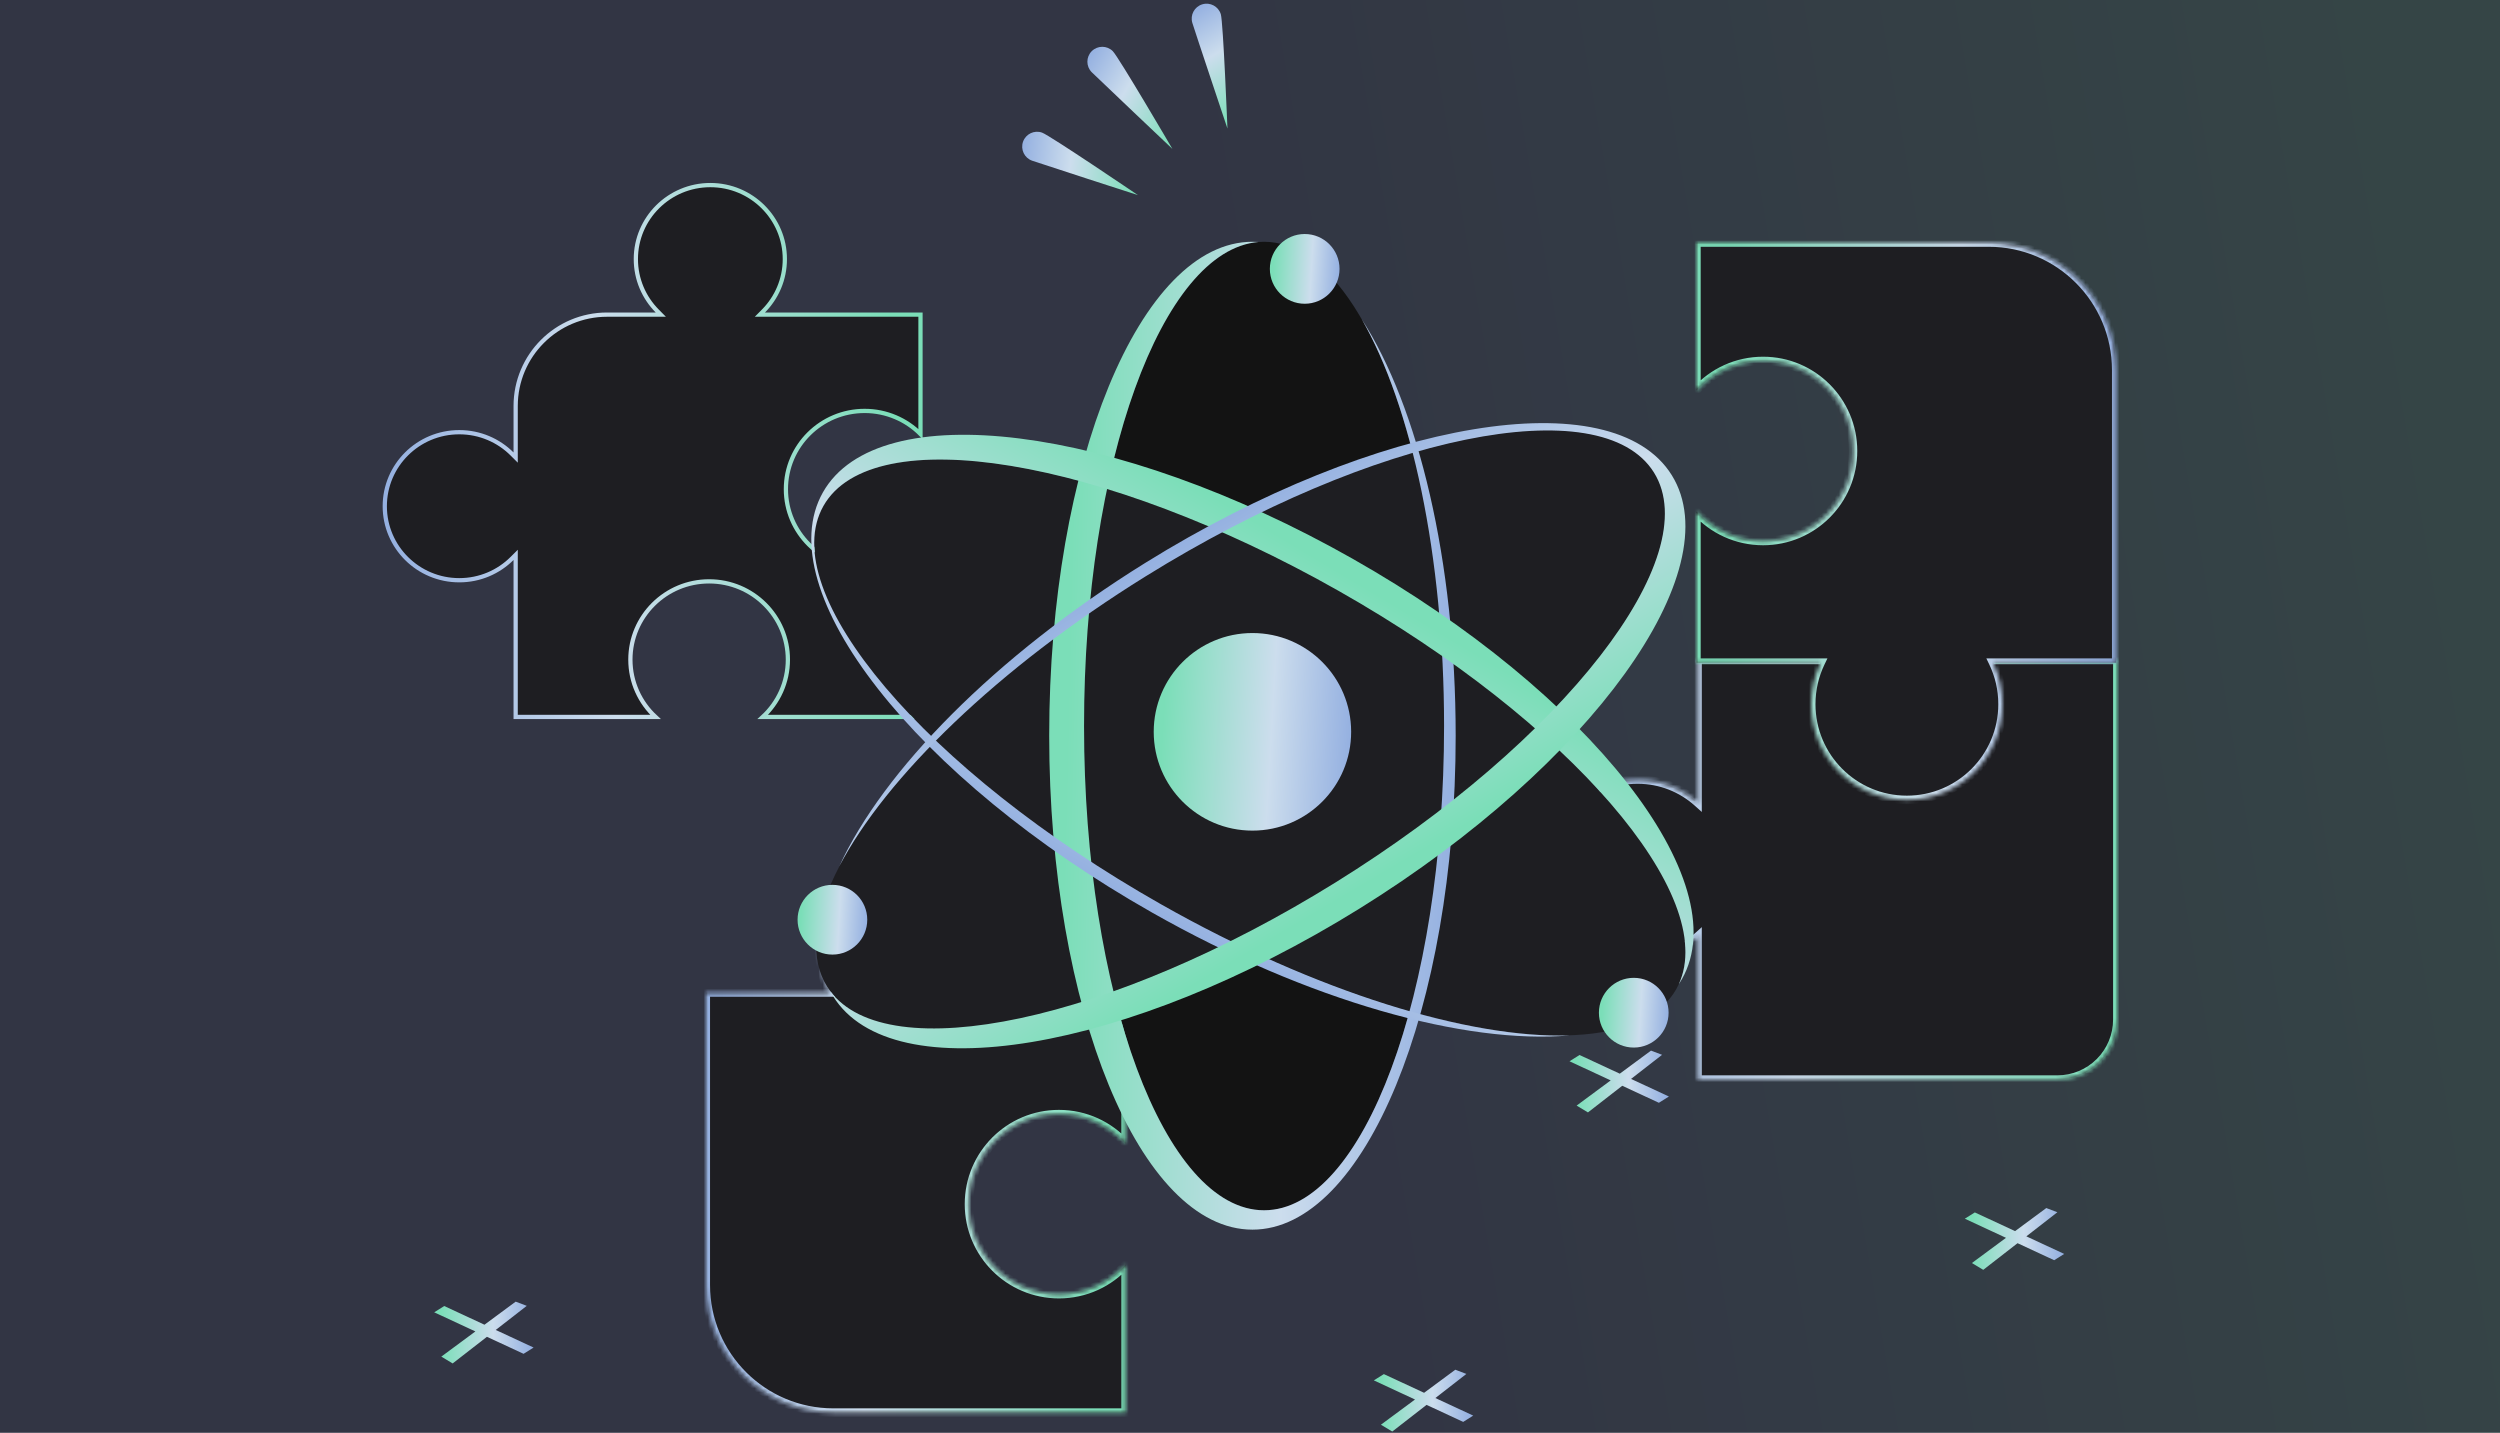 <svg width="588" height="337" viewBox="0 0 588 337" fill="none" xmlns="http://www.w3.org/2000/svg">
<rect width="588" height="337" fill="url(#paint0_linear_40_993)"/>
<path fill-rule="evenodd" clip-rule="evenodd" d="M371.507 248.135L369.15 249.612L378.836 254.11L370.821 260.034L373.487 261.64L381.553 255.372L390.172 259.375L392.529 257.897L383.625 253.762L390.921 248.092L388.316 247.103L380.973 252.53L371.507 248.135Z" fill="url(#paint1_linear_40_993)"/>
<path fill-rule="evenodd" clip-rule="evenodd" d="M325.481 323.19L323.124 324.667L332.809 329.165L324.794 335.089L327.461 336.695L335.526 330.427L344.146 334.43L346.503 332.952L337.598 328.817L344.894 323.147L342.289 322.158L334.946 327.586L325.481 323.19Z" fill="url(#paint2_linear_40_993)"/>
<path fill-rule="evenodd" clip-rule="evenodd" d="M464.481 285.162L462.123 286.64L471.809 291.137L463.794 297.062L466.46 298.667L474.526 292.399L483.145 296.402L485.503 294.924L476.598 290.789L483.894 285.12L481.289 284.131L473.946 289.558L464.481 285.162Z" fill="url(#paint3_linear_40_993)"/>
<path fill-rule="evenodd" clip-rule="evenodd" d="M104.481 307.178L102.124 308.656L111.809 313.153L103.794 319.077L106.461 320.683L114.526 314.415L123.146 318.418L125.503 316.941L116.598 312.805L123.894 307.135L121.289 306.146L113.946 311.574L104.481 307.178Z" fill="url(#paint4_linear_40_993)"/>
<mask id="path-6-inside-1_40_993" fill="white">
<path fill-rule="evenodd" clip-rule="evenodd" d="M427.473 165.701C427.511 161.972 428.533 158.32 430.435 155.114H399.263V188.736C395.519 185.383 390.576 183.345 385.157 183.345C373.472 183.345 364 192.824 364 204.518C364 216.211 373.472 225.691 385.157 225.691C390.576 225.691 395.519 223.652 399.263 220.299V253.922H483.893C487.633 253.922 491.221 252.434 493.866 249.787C496.512 247.14 497.998 243.55 497.998 239.806V155.114H466.826C468.727 158.32 469.749 161.972 469.788 165.701C469.788 171.316 467.558 176.701 463.591 180.672C459.623 184.643 454.241 186.874 448.63 186.874C443.019 186.874 437.637 184.643 433.669 180.672C429.702 176.701 427.473 171.316 427.473 165.701Z"/>
</mask>
<path fill-rule="evenodd" clip-rule="evenodd" d="M427.473 165.701C427.511 161.972 428.533 158.32 430.435 155.114H399.263V188.736C395.519 185.383 390.576 183.345 385.157 183.345C373.472 183.345 364 192.824 364 204.518C364 216.211 373.472 225.691 385.157 225.691C390.576 225.691 395.519 223.652 399.263 220.299V253.922H483.893C487.633 253.922 491.221 252.434 493.866 249.787C496.512 247.14 497.998 243.55 497.998 239.806V155.114H466.826C468.727 158.32 469.749 161.972 469.788 165.701C469.788 171.316 467.558 176.701 463.591 180.672C459.623 184.643 454.241 186.874 448.63 186.874C443.019 186.874 437.637 184.643 433.669 180.672C429.702 176.701 427.473 171.316 427.473 165.701Z" fill="#1E1E22"/>
<path d="M430.435 155.114V154.114H432.19L431.295 155.624L430.435 155.114ZM427.473 165.701H426.473L426.473 165.69L427.473 165.701ZM399.263 155.114H398.263V154.114H399.263V155.114ZM399.263 188.736H400.263V190.974L398.595 189.481L399.263 188.736ZM399.263 220.299L398.595 219.555L400.263 218.061V220.299H399.263ZM399.263 253.922V254.922H398.263V253.922H399.263ZM493.866 249.787L493.159 249.08L493.866 249.787ZM497.998 155.114V154.114H498.998V155.114H497.998ZM466.826 155.114L465.965 155.624L465.07 154.114H466.826V155.114ZM469.788 165.701L470.788 165.69V165.701H469.788ZM463.591 180.672L462.883 179.965L463.591 180.672ZM433.669 180.672L432.962 181.379L433.669 180.672ZM431.295 155.624C429.483 158.679 428.509 162.159 428.473 165.711L426.473 165.69C426.513 161.786 427.583 157.962 429.575 154.604L431.295 155.624ZM399.263 154.114H430.435V156.114H399.263V154.114ZM398.263 188.736V155.114H400.263V188.736H398.263ZM385.157 182.345C390.832 182.345 396.01 184.481 399.93 187.991L398.595 189.481C395.028 186.286 390.321 184.345 385.157 184.345V182.345ZM363 204.518C363 192.273 372.92 182.345 385.157 182.345V184.345C374.025 184.345 365 193.376 365 204.518H363ZM385.157 226.691C372.92 226.691 363 216.763 363 204.518H365C365 215.66 374.025 224.691 385.157 224.691V226.691ZM399.93 221.044C396.01 224.555 390.832 226.691 385.157 226.691V224.691C390.321 224.691 395.028 222.75 398.595 219.555L399.93 221.044ZM398.263 253.922V220.299H400.263V253.922H398.263ZM483.893 254.922H399.263V252.922H483.893V254.922ZM494.574 250.494C491.741 253.329 487.899 254.922 483.893 254.922V252.922C487.368 252.922 490.701 251.54 493.159 249.08L494.574 250.494ZM498.998 239.806C498.998 243.815 497.406 247.659 494.574 250.494L493.159 249.08C495.617 246.621 496.998 243.285 496.998 239.806H498.998ZM498.998 155.114V239.806H496.998V155.114H498.998ZM466.826 154.114H497.998V156.114H466.826V154.114ZM468.788 165.711C468.751 162.159 467.777 158.679 465.965 155.624L467.686 154.604C469.677 157.962 470.747 161.786 470.788 165.69L468.788 165.711ZM462.883 179.965C466.664 176.182 468.788 171.051 468.788 165.701H470.788C470.788 171.581 468.453 177.221 464.298 181.379L462.883 179.965ZM448.63 185.874C453.976 185.874 459.103 183.748 462.883 179.965L464.298 181.379C460.143 185.537 454.507 187.874 448.63 187.874V185.874ZM434.377 179.965C438.157 183.748 443.284 185.874 448.63 185.874V187.874C442.753 187.874 437.117 185.537 432.962 181.379L434.377 179.965ZM428.473 165.701C428.473 171.051 430.596 176.182 434.377 179.965L432.962 181.379C428.807 177.221 426.473 171.581 426.473 165.701H428.473Z" fill="url(#paint5_linear_40_993)" mask="url(#path-6-inside-1_40_993)"/>
<path d="M179.925 74.001H178.727L179.569 73.149C182.679 70.007 184.594 65.695 184.594 60.941C184.594 51.329 176.753 43.532 167.073 43.532C157.393 43.532 149.552 51.328 149.552 60.941C149.552 65.696 151.467 70.006 154.577 73.149L155.42 74.001H154.222H142.783C130.909 74.001 121.283 83.627 121.283 95.501V106.415V107.619L120.43 106.769C117.258 103.607 112.869 101.653 108.021 101.653C98.341 101.653 90.5 109.45 90.5 119.063C90.5 128.675 98.341 136.472 108.021 136.472C112.869 136.472 117.258 134.518 120.43 131.357L121.283 130.507V131.711V168.624H154.174C150.542 165.264 148.268 160.471 148.268 155.147C148.268 144.977 156.562 136.738 166.788 136.738C177.014 136.738 185.309 144.976 185.309 155.147C185.309 160.471 183.035 165.264 179.402 168.624H216.5V128.036C213.145 131.389 208.496 133.469 203.364 133.469C193.138 133.469 184.844 125.23 184.844 115.059C184.844 104.889 193.138 96.65 203.364 96.65C208.496 96.65 213.145 98.73 216.5 102.082V74.001H179.925Z" fill="#1E1E22" stroke="url(#paint6_linear_40_993)"/>
<mask id="path-9-inside-2_40_993" fill="white">
<path fill-rule="evenodd" clip-rule="evenodd" d="M468.776 155.85H497.735V87.042C497.735 70.473 484.304 57.042 467.735 57.042H399V91.847C402.871 87.578 408.459 84.898 414.672 84.898C426.357 84.898 435.83 94.377 435.83 106.071C435.83 117.764 426.357 127.244 414.672 127.244C408.459 127.244 402.871 124.563 399 120.295V155.85H428.224C426.799 158.805 426 162.12 426 165.622C426 178.057 436.074 188.138 448.5 188.138C460.926 188.138 471 178.057 471 165.622C471 162.12 470.201 158.805 468.776 155.85Z"/>
</mask>
<path fill-rule="evenodd" clip-rule="evenodd" d="M468.776 155.85H497.735V87.042C497.735 70.473 484.304 57.042 467.735 57.042H399V91.847C402.871 87.578 408.459 84.898 414.672 84.898C426.357 84.898 435.83 94.377 435.83 106.071C435.83 117.764 426.357 127.244 414.672 127.244C408.459 127.244 402.871 124.563 399 120.295V155.85H428.224C426.799 158.805 426 162.12 426 165.622C426 178.057 436.074 188.138 448.5 188.138C460.926 188.138 471 178.057 471 165.622C471 162.12 470.201 158.805 468.776 155.85Z" fill="#1E1E22"/>
<path d="M497.735 155.85V156.85H498.735V155.85H497.735ZM468.776 155.85V154.85H467.184L467.875 156.284L468.776 155.85ZM399 57.042V56.042H398V57.042H399ZM399 91.847H398V94.438L399.741 92.518L399 91.847ZM399 120.295L399.741 119.623L398 117.703V120.295H399ZM399 155.85H398V156.85H399V155.85ZM428.224 155.85L429.125 156.284L429.816 154.85H428.224V155.85ZM497.735 154.85H468.776V156.85H497.735V154.85ZM496.735 87.042V155.85H498.735V87.042H496.735ZM467.735 58.042C483.751 58.042 496.735 71.026 496.735 87.042H498.735C498.735 69.921 484.856 56.042 467.735 56.042V58.042ZM399 58.042H467.735V56.042H399V58.042ZM400 91.847V57.042H398V91.847H400ZM414.672 83.898C408.165 83.898 402.311 86.706 398.259 91.175L399.741 92.518C403.43 88.45 408.753 85.898 414.672 85.898V83.898ZM436.83 106.071C436.83 93.826 426.91 83.898 414.672 83.898V85.898C425.804 85.898 434.83 94.929 434.83 106.071H436.83ZM414.672 128.244C426.91 128.244 436.83 118.316 436.83 106.071H434.83C434.83 117.213 425.804 126.244 414.672 126.244V128.244ZM398.259 120.967C402.311 125.435 408.165 128.244 414.672 128.244V126.244C408.753 126.244 403.43 123.691 399.741 119.623L398.259 120.967ZM400 155.85V120.295H398V155.85H400ZM428.224 154.85H399V156.85H428.224V154.85ZM427 165.622C427 162.274 427.763 159.107 429.125 156.284L427.323 155.415C425.834 158.504 425 161.967 425 165.622H427ZM448.5 187.138C436.627 187.138 427 177.506 427 165.622H425C425 178.609 435.521 189.138 448.5 189.138V187.138ZM470 165.622C470 177.506 460.373 187.138 448.5 187.138V189.138C461.479 189.138 472 178.609 472 165.622H470ZM467.875 156.284C469.237 159.107 470 162.274 470 165.622H472C472 161.967 471.166 158.504 469.677 155.415L467.875 156.284Z" fill="url(#paint7_linear_40_993)" mask="url(#path-9-inside-2_40_993)"/>
<mask id="path-11-inside-3_40_993" fill="white">
<path fill-rule="evenodd" clip-rule="evenodd" d="M194.959 233.437H166V302.244C166 318.813 179.431 332.244 196 332.244H264.735V297.44C260.864 301.708 255.276 304.389 249.063 304.389C237.378 304.389 227.905 294.909 227.905 283.216C227.905 271.522 237.378 262.043 249.063 262.043C255.276 262.043 260.864 264.723 264.735 268.992V233.437H235.511C236.936 230.481 237.735 227.166 237.735 223.664C237.735 211.229 227.661 201.148 215.235 201.148C202.808 201.148 192.735 211.229 192.735 223.664C192.735 227.166 193.534 230.481 194.959 233.437Z"/>
</mask>
<path fill-rule="evenodd" clip-rule="evenodd" d="M194.959 233.437H166V302.244C166 318.813 179.431 332.244 196 332.244H264.735V297.44C260.864 301.708 255.276 304.389 249.063 304.389C237.378 304.389 227.905 294.909 227.905 283.216C227.905 271.522 237.378 262.043 249.063 262.043C255.276 262.043 260.864 264.723 264.735 268.992V233.437H235.511C236.936 230.481 237.735 227.166 237.735 223.664C237.735 211.229 227.661 201.148 215.235 201.148C202.808 201.148 192.735 211.229 192.735 223.664C192.735 227.166 193.534 230.481 194.959 233.437Z" fill="#1E1E22"/>
<path d="M166 233.437V232.437H165V233.437H166ZM194.959 233.437V234.437H196.551L195.859 233.002L194.959 233.437ZM264.735 332.244V333.244H265.735V332.244H264.735ZM264.735 297.44H265.735V294.848L263.994 296.768L264.735 297.44ZM264.735 268.992L263.994 269.663L265.735 271.583V268.992H264.735ZM264.735 233.437H265.735V232.437H264.735V233.437ZM235.511 233.437L234.61 233.002L233.919 234.437H235.511V233.437ZM166 234.437H194.959V232.437H166V234.437ZM167 302.244V233.437H165V302.244H167ZM196 331.244C179.984 331.244 167 318.261 167 302.244H165C165 319.365 178.879 333.244 196 333.244V331.244ZM264.735 331.244H196V333.244H264.735V331.244ZM263.735 297.44V332.244H265.735V297.44H263.735ZM249.063 305.389C255.57 305.389 261.423 302.58 265.476 298.112L263.994 296.768C260.305 300.836 254.982 303.389 249.063 303.389V305.389ZM226.905 283.216C226.905 295.461 236.825 305.389 249.063 305.389V303.389C237.931 303.389 228.905 294.358 228.905 283.216H226.905ZM249.063 261.043C236.825 261.043 226.905 270.971 226.905 283.216H228.905C228.905 272.074 237.931 263.043 249.063 263.043V261.043ZM265.476 268.32C261.423 263.851 255.57 261.043 249.063 261.043V263.043C254.982 263.043 260.305 265.595 263.994 269.663L265.476 268.32ZM263.735 233.437V268.992H265.735V233.437H263.735ZM235.511 234.437H264.735V232.437H235.511V234.437ZM236.735 223.664C236.735 227.012 235.971 230.179 234.61 233.002L236.412 233.871C237.901 230.783 238.735 227.32 238.735 223.664H236.735ZM215.235 202.148C227.108 202.148 236.735 211.781 236.735 223.664H238.735C238.735 210.677 228.214 200.148 215.235 200.148V202.148ZM193.735 223.664C193.735 211.781 203.361 202.148 215.235 202.148V200.148C202.255 200.148 191.735 210.677 191.735 223.664H193.735ZM195.859 233.002C194.498 230.179 193.735 227.012 193.735 223.664H191.735C191.735 227.32 192.569 230.783 194.058 233.871L195.859 233.002Z" fill="url(#paint8_linear_40_993)" mask="url(#path-11-inside-3_40_993)"/>
<path d="M256.777 12.034C255.41 13.402 255.41 15.62 256.777 16.988C258.144 18.356 275.752 35.026 275.752 35.026C275.752 35.026 263.094 13.402 261.727 12.034C260.36 10.666 258.144 10.666 256.777 12.034Z" fill="url(#paint9_linear_40_993)"/>
<path d="M240.62 33.324C239.976 35.148 240.93 37.149 242.752 37.794C244.575 38.44 267.641 45.894 267.641 45.894C267.641 45.894 246.91 31.835 245.087 31.19C243.265 30.545 241.265 31.5 240.62 33.324Z" fill="url(#paint10_linear_40_993)"/>
<path d="M282.769 1.02C280.92 1.583 279.877 3.539 280.439 5.39C281.002 7.241 288.698 30.243 288.698 30.243C288.698 30.243 287.699 5.202 287.136 3.351C286.574 1.5 284.618 0.456 282.769 1.02Z" fill="url(#paint11_linear_40_993)"/>
<path d="M242.49 147.108L243.073 159.024L254.98 159.608L243.073 160.191L242.49 172.107L241.907 160.191L230 159.608L241.907 159.024L242.49 147.108Z" fill="white"/>
<g filter="url(#filter0_f_40_993)">
<ellipse cx="242.5" cy="159.617" rx="3.5" ry="3.503" fill="white"/>
</g>
<ellipse cx="297.306" cy="170.76" rx="42.339" ry="113.897" fill="#131313"/>
<ellipse cx="42.361" cy="114.496" rx="42.361" ry="114.496" transform="matrix(-0.527 -0.85 0.85 -0.528 216.811 267.968)" fill="#1E1E22"/>
<ellipse cx="42.362" cy="115.273" rx="42.362" ry="115.273" transform="matrix(-0.492 0.87 -0.87 -0.493 415.11 195.782)" fill="#1E1E22"/>
<ellipse cx="294.573" cy="172.126" rx="23.218" ry="23.235" fill="url(#paint12_linear_40_993)"/>
<ellipse cx="306.865" cy="63.241" rx="8.195" ry="8.201" fill="url(#paint13_linear_40_993)"/>
<ellipse cx="384.258" cy="238.187" rx="8.195" ry="8.201" fill="url(#paint14_linear_40_993)"/>
<ellipse cx="195.784" cy="216.319" rx="8.195" ry="8.201" fill="url(#paint15_linear_40_993)"/>
<path fill-rule="evenodd" clip-rule="evenodd" d="M294.574 289.213C320.974 289.213 342.375 237.199 342.375 173.038C342.375 131.882 333.57 95.725 320.288 75.087C331.937 95.379 339.645 130.648 339.645 170.76C339.645 233.663 320.689 284.657 297.306 284.657C273.923 284.657 254.968 233.663 254.968 170.76C254.968 109.017 273.23 58.749 296.016 56.914C295.537 56.88 295.056 56.863 294.574 56.863C268.174 56.863 246.772 108.876 246.772 173.038C246.772 237.199 268.174 289.213 294.574 289.213Z" fill="url(#paint16_linear_40_993)"/>
<path fill-rule="evenodd" clip-rule="evenodd" d="M193.662 119.006C182.142 139.369 217.706 181.317 273.097 212.7C309.595 233.378 345.595 244.31 369.202 243.536C344.685 245.673 307.858 235.536 271.023 214.666C215.229 183.055 180.544 138.792 193.55 115.802C206.557 92.811 262.33 99.799 318.124 131.409C373.917 163.02 408.603 207.283 395.596 230.274C395.358 230.694 395.106 231.104 394.84 231.504C404.452 210.746 369.185 169.762 314.815 138.958C259.424 107.576 205.182 98.642 193.662 119.006Z" fill="url(#paint17_linear_40_993)"/>
<path fill-rule="evenodd" clip-rule="evenodd" d="M389.03 111.17C376.702 91.287 323.158 102.209 269.437 135.566C234.636 157.175 208.298 182.898 197.414 203.741C207.64 181.382 233.937 154.391 269.371 132.39C323.85 98.562 379.298 89.338 393.217 111.787C407.136 134.236 374.255 179.858 319.776 213.686C265.296 247.514 209.848 256.738 195.929 234.289C195.675 233.878 195.436 233.46 195.212 233.034C208.79 251.44 261.35 240.313 314.082 207.571C367.802 174.214 401.358 131.054 389.03 111.17Z" fill="url(#paint18_linear_40_993)"/>
<defs>
<filter id="filter0_f_40_993" x="229" y="146.115" width="27" height="27.005" filterUnits="userSpaceOnUse" color-interpolation-filters="sRGB">
<feFlood flood-opacity="0" result="BackgroundImageFix"/>
<feBlend mode="normal" in="SourceGraphic" in2="BackgroundImageFix" result="shape"/>
<feGaussianBlur stdDeviation="5" result="effect1_foregroundBlur_40_993"/>
</filter>
<linearGradient id="paint0_linear_40_993" x1="303.8" y1="178.781" x2="580.085" y2="131.24" gradientUnits="userSpaceOnUse">
<stop stop-color="#323544"/>
<stop offset="1" stop-color="#354546"/>
</linearGradient>
<linearGradient id="paint1_linear_40_993" x1="370.677" y1="251.905" x2="394.112" y2="251.761" gradientUnits="userSpaceOnUse">
<stop stop-color="#7BDEB8"/>
<stop offset="0.526" stop-color="#CCDDED"/>
<stop offset="0.995" stop-color="#89A7DE"/>
</linearGradient>
<linearGradient id="paint2_linear_40_993" x1="324.651" y1="326.96" x2="348.086" y2="326.816" gradientUnits="userSpaceOnUse">
<stop stop-color="#7BDEB8"/>
<stop offset="0.526" stop-color="#CCDDED"/>
<stop offset="0.995" stop-color="#89A7DE"/>
</linearGradient>
<linearGradient id="paint3_linear_40_993" x1="463.651" y1="288.932" x2="487.086" y2="288.788" gradientUnits="userSpaceOnUse">
<stop stop-color="#7BDEB8"/>
<stop offset="0.526" stop-color="#CCDDED"/>
<stop offset="0.995" stop-color="#89A7DE"/>
</linearGradient>
<linearGradient id="paint4_linear_40_993" x1="103.651" y1="310.948" x2="127.086" y2="310.804" gradientUnits="userSpaceOnUse">
<stop stop-color="#7BDEB8"/>
<stop offset="0.526" stop-color="#CCDDED"/>
<stop offset="0.995" stop-color="#89A7DE"/>
</linearGradient>
<linearGradient id="paint5_linear_40_993" x1="490.285" y1="181.716" x2="350.569" y2="192.538" gradientUnits="userSpaceOnUse">
<stop stop-color="#7BDEB8"/>
<stop offset="0.526" stop-color="#CCDDED"/>
<stop offset="0.995" stop-color="#89A7DE"/>
</linearGradient>
<linearGradient id="paint6_linear_40_993" x1="209.691" y1="76.98" x2="76.915" y2="84.618" gradientUnits="userSpaceOnUse">
<stop stop-color="#7BDEB8"/>
<stop offset="0.526" stop-color="#CCDDED"/>
<stop offset="0.995" stop-color="#89A7DE"/>
</linearGradient>
<linearGradient id="paint7_linear_40_993" x1="404.683" y1="92.337" x2="508.058" y2="96.784" gradientUnits="userSpaceOnUse">
<stop stop-color="#7BDEB8"/>
<stop offset="0.526" stop-color="#CCDDED"/>
<stop offset="0.995" stop-color="#89A7DE"/>
</linearGradient>
<linearGradient id="paint8_linear_40_993" x1="259.052" y1="296.949" x2="155.677" y2="292.502" gradientUnits="userSpaceOnUse">
<stop stop-color="#7BDEB8"/>
<stop offset="0.526" stop-color="#CCDDED"/>
<stop offset="0.995" stop-color="#89A7DE"/>
</linearGradient>
<linearGradient id="paint9_linear_40_993" x1="277.687" y1="30.674" x2="251.863" y2="14.925" gradientUnits="userSpaceOnUse">
<stop stop-color="#7BDEB8"/>
<stop offset="0.526" stop-color="#CCDDED"/>
<stop offset="0.995" stop-color="#89A7DE"/>
</linearGradient>
<linearGradient id="paint10_linear_40_993" x1="267.514" y1="41.132" x2="237.431" y2="38.036" gradientUnits="userSpaceOnUse">
<stop stop-color="#7BDEB8"/>
<stop offset="0.526" stop-color="#CCDDED"/>
<stop offset="0.995" stop-color="#89A7DE"/>
</linearGradient>
<linearGradient id="paint11_linear_40_993" x1="292.452" y1="27.314" x2="277.073" y2="1.256" gradientUnits="userSpaceOnUse">
<stop stop-color="#7BDEB8"/>
<stop offset="0.526" stop-color="#CCDDED"/>
<stop offset="0.995" stop-color="#89A7DE"/>
</linearGradient>
<linearGradient id="paint12_linear_40_993" x1="274.028" y1="161.403" x2="322.577" y2="164.173" gradientUnits="userSpaceOnUse">
<stop stop-color="#7BDEB8"/>
<stop offset="0.526" stop-color="#CCDDED"/>
<stop offset="0.995" stop-color="#89A7DE"/>
</linearGradient>
<linearGradient id="paint13_linear_40_993" x1="299.614" y1="59.456" x2="316.749" y2="60.434" gradientUnits="userSpaceOnUse">
<stop stop-color="#7BDEB8"/>
<stop offset="0.526" stop-color="#CCDDED"/>
<stop offset="0.995" stop-color="#89A7DE"/>
</linearGradient>
<linearGradient id="paint14_linear_40_993" x1="377.007" y1="234.402" x2="394.142" y2="235.38" gradientUnits="userSpaceOnUse">
<stop stop-color="#7BDEB8"/>
<stop offset="0.526" stop-color="#CCDDED"/>
<stop offset="0.995" stop-color="#89A7DE"/>
</linearGradient>
<linearGradient id="paint15_linear_40_993" x1="188.533" y1="212.534" x2="205.668" y2="213.512" gradientUnits="userSpaceOnUse">
<stop stop-color="#7BDEB8"/>
<stop offset="0.526" stop-color="#CCDDED"/>
<stop offset="0.995" stop-color="#89A7DE"/>
</linearGradient>
<linearGradient id="paint16_linear_40_993" x1="252.275" y1="119.418" x2="352.501" y2="121.774" gradientUnits="userSpaceOnUse">
<stop stop-color="#7BDEB8"/>
<stop offset="0.526" stop-color="#CCDDED"/>
<stop offset="0.995" stop-color="#89A7DE"/>
</linearGradient>
<linearGradient id="paint17_linear_40_993" x1="362.039" y1="162.618" x2="310.553" y2="248.705" gradientUnits="userSpaceOnUse">
<stop stop-color="#7BDEB8"/>
<stop offset="0.526" stop-color="#CCDDED"/>
<stop offset="0.995" stop-color="#89A7DE"/>
</linearGradient>
<linearGradient id="paint18_linear_40_993" x1="271.347" y1="237.276" x2="220.452" y2="150.839" gradientUnits="userSpaceOnUse">
<stop stop-color="#7BDEB8"/>
<stop offset="0.526" stop-color="#CCDDED"/>
<stop offset="0.995" stop-color="#89A7DE"/>
</linearGradient>
</defs>
</svg>
